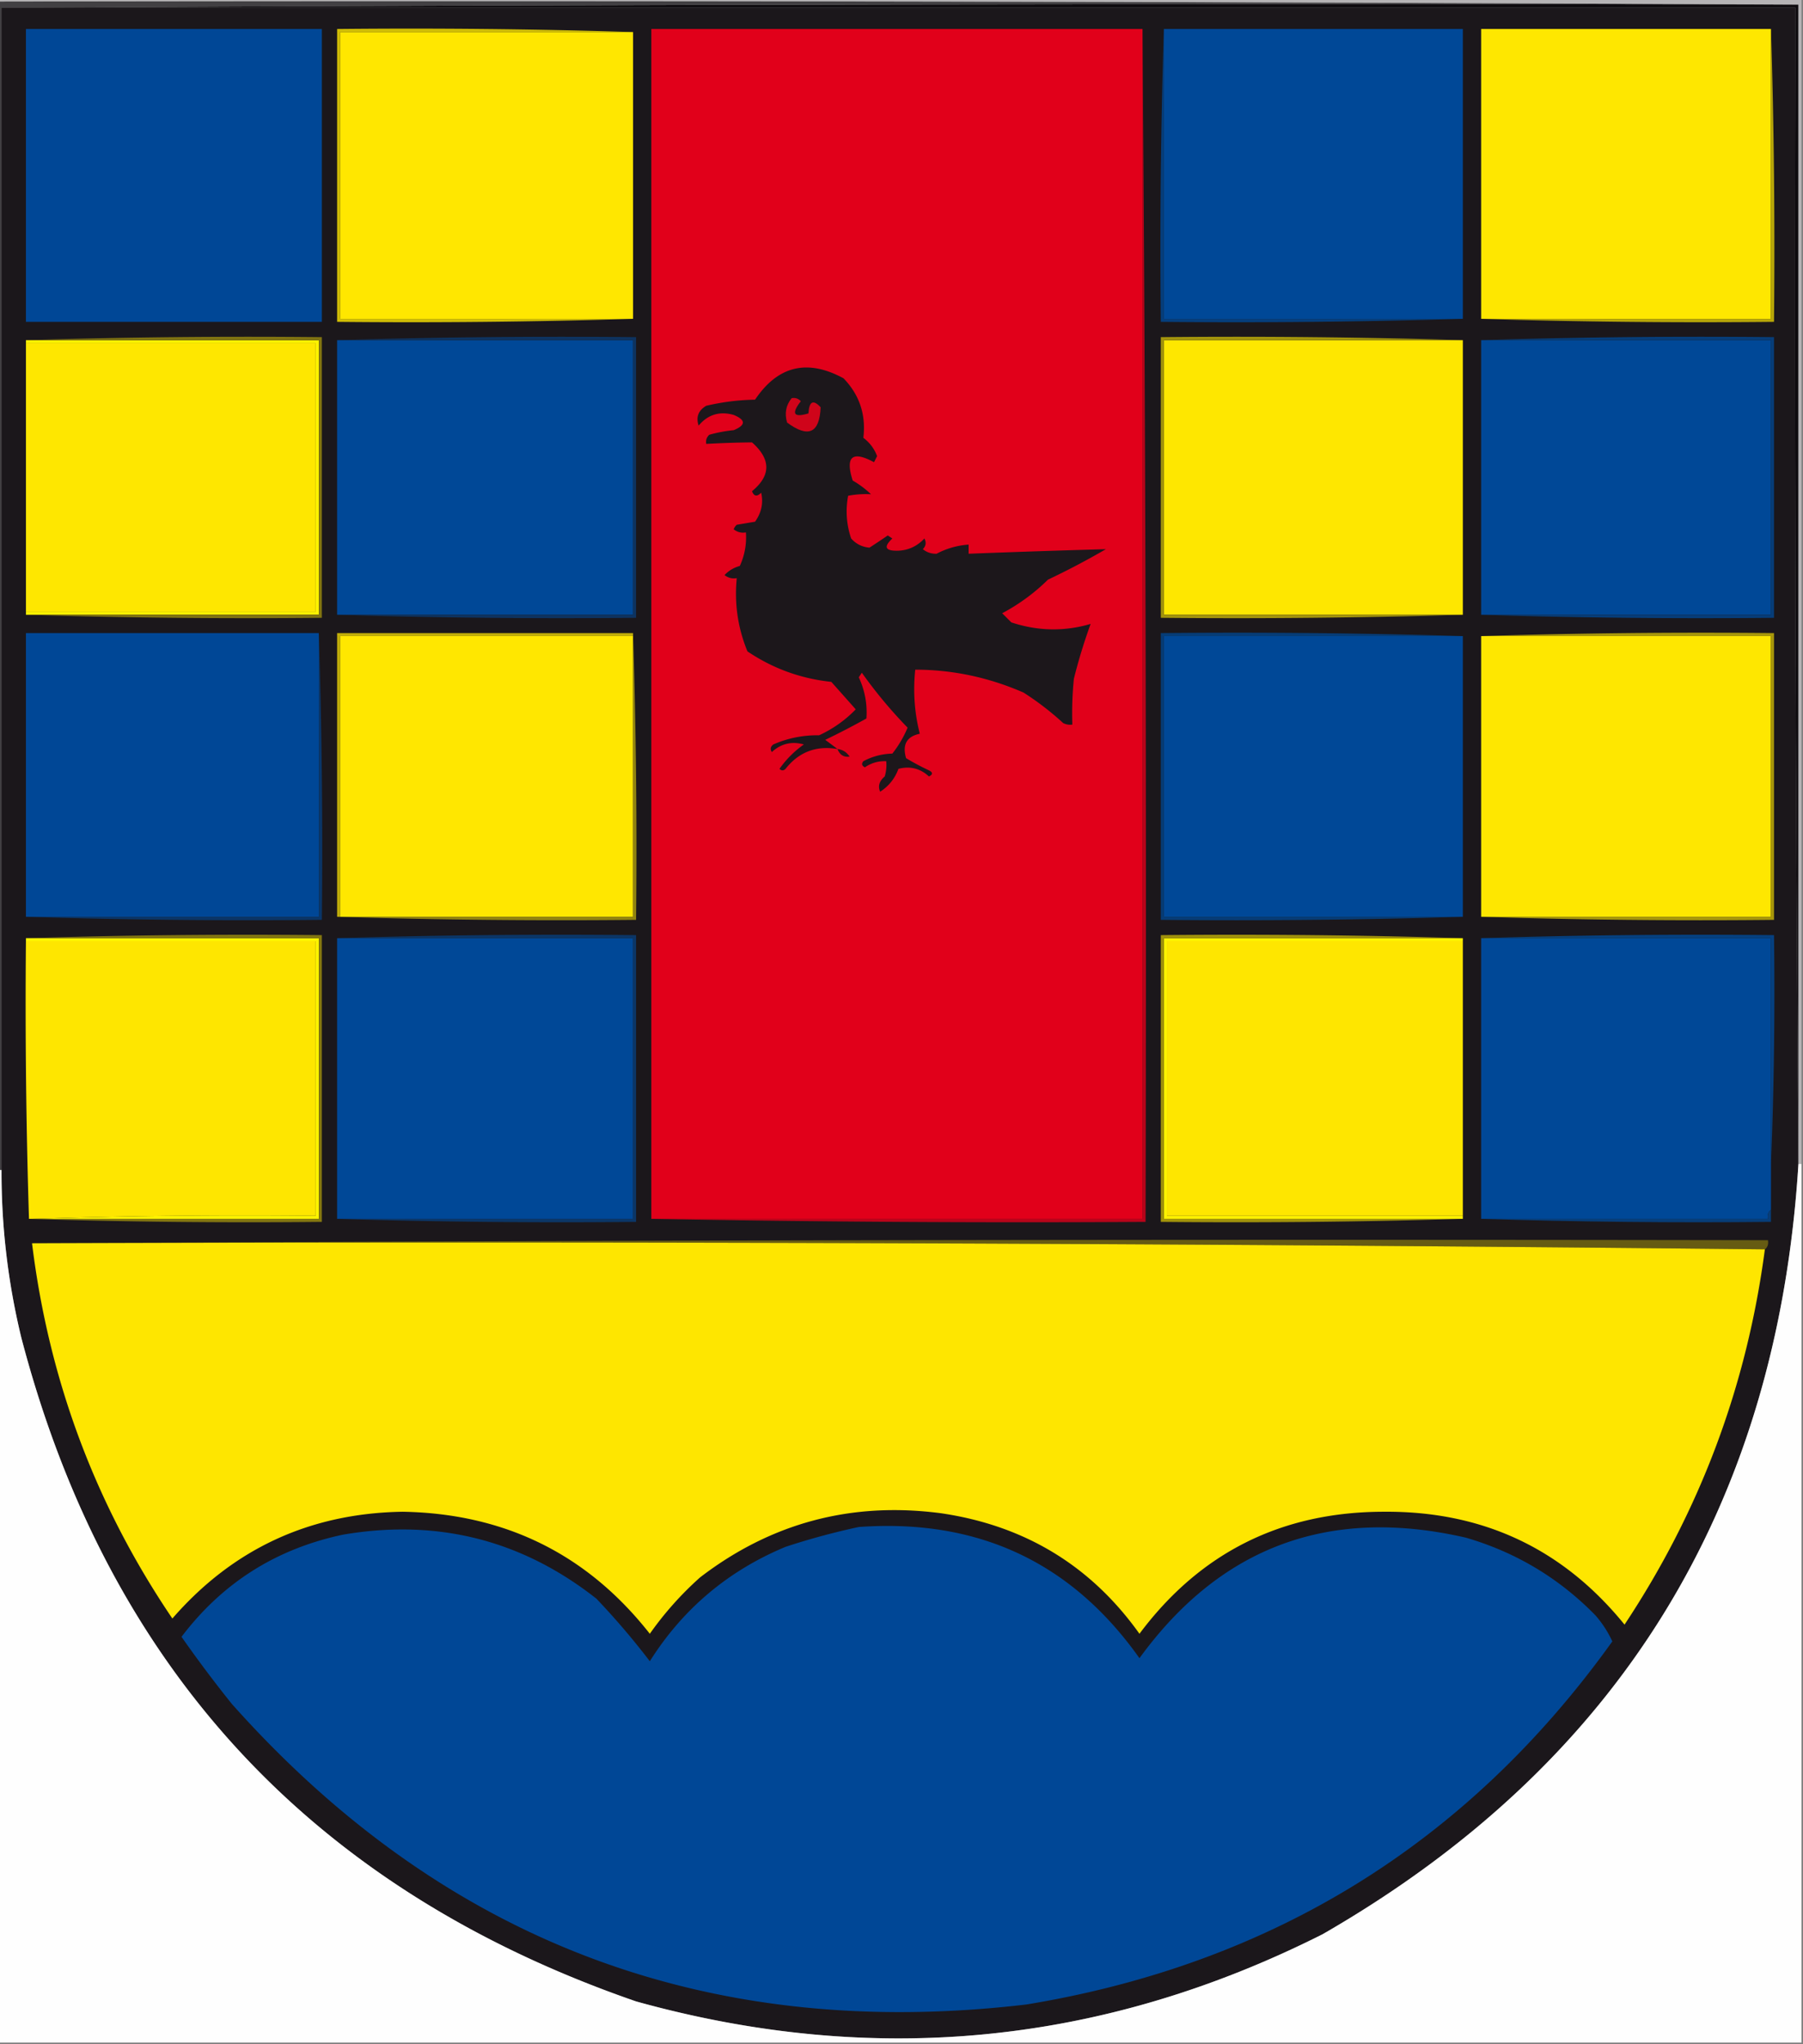<svg xmlns="http://www.w3.org/2000/svg" width="591" height="670" style="shape-rendering:geometricPrecision;text-rendering:geometricPrecision;image-rendering:optimizeQuality;fill-rule:evenodd;clip-rule:evenodd"><rect width="100%" height="100%" fill="#808080" stroke="none"/><path style="opacity:1" fill="#0e0b0f" d="M.5 2.5c196.166-1 392.499-1.333 589-1v380c-1-126.166-1.333-252.499-1-379H.5z"/><path style="opacity:1" fill="#424043" d="M-.5.5c196.834-.333 393.501 0 590 1-196.501-.333-392.834 0-589 1v381h-1V.5z"/><path style="opacity:1" fill="#1b171b" d="M.5 2.5h588c-.333 126.501 0 252.834 1 379-6.963 112.502-58.963 196.668-156 252.5-72.144 36.314-147.144 43.648-225 22C102.536 619.372 35.37 546.872 7 438.5a229.807 229.807 0 0 1-6.5-55V2.5z"/><path style="opacity:1" fill="#b6b4b6" d="M-.5.5v-1h591v382h-1V1.5A87025.58 87025.58 0 0 0-.5.5z"/><path style="opacity:1" fill="#004796" d="M8.5 9.5h97v96h-97v-96z"/><path style="opacity:1" fill="#e1001a" d="M374.5 9.5v390h-161V9.5h161z"/><path style="opacity:1" fill="#004897" d="M381.5 9.5h98v95h-98v-95z"/><path style="opacity:1" fill="#d0bd05" d="M207.5 10.5h-96v94h96a2352.52 2352.52 0 0 1-97 1v-96c32.504-.332 64.838.002 97 1z"/><path style="opacity:1" fill="#ffe700" d="M207.5 10.5v94h-96v-94h96z"/><path style="opacity:1" fill="#fee700" d="M580.5 9.5v95h-95v-95h95z"/><path style="opacity:1" fill="#b8041a" d="M374.5 9.5c1 130.166 1.333 260.499 1 391a6562.825 6562.825 0 0 1-162-1h161V9.5z"/><path style="opacity:1" fill="#053e7c" d="M381.5 9.5v95h98a2450.637 2450.637 0 0 1-99 1c-.332-32.171.002-64.171 1-96z"/><path style="opacity:1" fill="#b7a608" d="M580.5 9.5a2304.214 2304.214 0 0 1 1 96c-32.171.332-64.171-.002-96-1h95v-95z"/><path style="opacity:1" fill="#fee700" d="M8.5 112.5h95v88h-95v-88z"/><path style="opacity:1" fill="#fef300" d="M8.5 112.5v-1h96v90h-96v-1h95v-88h-95z"/><path style="opacity:1" fill="#807310" d="M8.5 111.5a2352.522 2352.522 0 0 1 97-1v92c-32.504.332-64.838-.002-97-1h96v-90h-96z"/><path style="opacity:1" fill="#004897" d="M110.5 111.5h97v90h-97v-90z"/><path style="opacity:1" fill="#fee700" d="M479.5 111.5v90h-98v-90h98z"/><path style="opacity:1" fill="#004897" d="M485.5 111.5h95v90h-95v-90z"/><path style="opacity:1" fill="#063d79" d="M485.5 111.5a2304.214 2304.214 0 0 1 96-1v92c-32.171.332-64.171-.002-96-1h95v-90h-95z"/><path style="opacity:1" fill="#1c171b" d="M274.5 245.5c-6.971-1.179-12.638.988-17 6.5-.667.667-1.333.667-2 0a33.34 33.34 0 0 1 8-8c-4.005-1.098-7.505-.265-10.5 2.5-.617-.949-.451-1.782.5-2.5 4.74-2.072 9.74-3.072 15-3 4.565-2.109 8.565-4.942 12-8.5l-8-9c-10.025-1.063-19.192-4.396-27.5-10-3.149-7.668-4.316-15.668-3.5-24-1.478.262-2.811-.071-4-1 1.324-1.435 2.99-2.435 5-3 1.594-3.491 2.261-7.158 2-11-1.478.262-2.811-.071-4-1a3.647 3.647 0 0 1 1-1.5l6-1c2.106-2.984 2.773-6.151 2-9.5-1.363 1.379-2.363 1.213-3-.5 6.247-5.133 6.247-10.466 0-16-4.978.051-9.978.218-15 .5-.219-1.175.114-2.175 1-3a46.745 46.745 0 0 1 8-1.5c4-1.667 4-3.333 0-5-4.617-1.297-8.45-.13-11.5 3.5-.92-2.808-.087-4.975 2.5-6.5a75.565 75.565 0 0 1 16-2c7.47-11.111 17.137-13.445 29-7 5.232 5.416 7.399 11.916 6.5 19.5 2.111 1.602 3.611 3.602 4.5 6l-1 2c-7.153-3.851-9.486-1.851-7 6a31.177 31.177 0 0 1 6 4.5c-2.595-.131-5.095.036-7.5.5-.879 4.787-.545 9.453 1 14 1.594 1.797 3.594 2.797 6 3a242.237 242.237 0 0 0 6-4l1.5 1c-2.998 2.808-2.331 4.141 2 4 3.347-.166 6.181-1.5 8.5-4 .684 1.284.517 2.451-.5 3.5 1.272 1.046 2.772 1.546 4.5 1.5 3.251-1.724 6.751-2.724 10.5-3v3c15.017-.58 30.017-1.08 45-1.5a256.871 256.871 0 0 1-19 10 63.97 63.97 0 0 1-15 11l3 3c8.689 2.871 17.355 3.037 26 .5a177.193 177.193 0 0 0-5.5 18 112.97 112.97 0 0 0-.5 15 4.934 4.934 0 0 1-3-.5 94.102 94.102 0 0 0-13-10c-11.463-4.997-23.297-7.497-35.5-7.5-.742 7.187-.242 14.187 1.5 21-4.284.885-5.784 3.551-4.5 8a80.507 80.507 0 0 0 7.5 4c1.333.667 1.333 1.333 0 2-2.872-2.646-6.205-3.479-10-2.5-1.17 3.178-3.17 5.678-6 7.5-.788-1.829-.288-3.496 1.5-5a12.93 12.93 0 0 0 .5-5c-2.549-.113-4.882.554-7 2-1.021-.502-1.188-1.168-.5-2 2.93-1.566 6.097-2.4 9.5-2.5a36.104 36.104 0 0 0 5-8.5 152.05 152.05 0 0 1-15-18l-1 1.5c1.996 4.312 2.829 8.812 2.5 13.5a257.142 257.142 0 0 1-13.5 7 173.55 173.55 0 0 1 4 3z"/><path style="opacity:1" fill="#cf041a" d="M259.5 130.5c1.175-.219 2.175.114 3 1-3.204 4.126-2.37 5.46 2.5 4 .23-3.983 1.563-4.649 4-2-.365 8.489-4.031 10.155-11 5-.891-2.998-.391-5.664 1.5-8z"/><path style="opacity:1" fill="#0d3360" d="M110.5 111.5a2401.328 2401.328 0 0 1 98-1v92c-32.838.332-65.504-.002-98-1h97v-90h-97z"/><path style="opacity:1" fill="#a3940b" d="M479.5 111.5h-98v90h98a2450.637 2450.637 0 0 1-99 1v-92c33.171-.332 66.171.002 99 1z"/><path style="opacity:1" fill="#004796" d="M104.5 207.5v93h-96v-93h96z"/><path style="opacity:1" fill="#004897" d="M479.5 208.5v92h-98v-92h98z"/><path style="opacity:1" fill="#c0ad08" d="M207.5 207.5v1h-96v92h-1v-93h97z"/><path style="opacity:1" fill="#ffe700" d="M207.5 208.5v92h-96v-92h96z"/><path style="opacity:1" fill="#063c76" d="M479.5 208.5h-98v92h98a2450.637 2450.637 0 0 1-99 1v-94c33.171-.332 66.171.002 99 1z"/><path style="opacity:1" fill="#fee700" d="M485.5 208.5h95v92h-95v-92z"/><path style="opacity:1" fill="#a7970a" d="M485.5 208.5a2304.214 2304.214 0 0 1 96-1v94c-32.171.332-64.171-.002-96-1h95v-92h-95z"/><path style="opacity:1" fill="#25171a" d="M274.5 245.5c1.696.185 3.029 1.019 4 2.5-1.912.279-3.246-.554-4-2.5z"/><path style="opacity:1" fill="#0a3567" d="M104.5 207.5a2209.105 2209.105 0 0 1 1 94c-32.504.332-64.838-.002-97-1h96v-93z"/><path style="opacity:1" fill="#92840f" d="M207.5 207.5a2209.105 2209.105 0 0 1 1 94c-32.838.332-65.504-.002-98-1h97v-93z"/><path style="opacity:1" fill="#004897" d="M485.5 307.5h95v89c-.904.709-1.237 1.709-1 3h-94v-92z"/><path style="opacity:1" fill="#fee600" d="M8.5 308.5h95v90c-31.171-.331-62.171.002-93 1h-1a2259.168 2259.168 0 0 1-1-91z"/><path style="opacity:1" fill="#fef400" d="M8.5 308.5v-1h96v92h-94a2163.917 2163.917 0 0 1 93-1v-90h-95z"/><path style="opacity:1" fill="#837610" d="M8.5 307.5a2352.522 2352.522 0 0 1 97-1v94c-32.171.332-64.171-.002-96-1h95v-92h-96z"/><path style="opacity:1" fill="#004897" d="M110.5 307.5h97v92h-97v-92z"/><path style="opacity:1" fill="#0b3667" d="M110.5 307.5a2401.328 2401.328 0 0 1 98-1v94c-32.838.332-65.504-.002-98-1h97v-92h-97z"/><path style="opacity:1" fill="#fef200" d="M479.5 307.5v1h-97v90h97v1h-98v-92h98z"/><path style="opacity:1" fill="#fee600" d="M479.5 308.5v90h-97v-90h97z"/><path style="opacity:1" fill="#054080" d="M485.5 307.5a2304.214 2304.214 0 0 1 96-1c.331 25.172-.002 50.172-1 75v-74h-95z"/><path style="opacity:1" fill="#a1920b" d="M479.5 307.5h-98v92h98a2450.637 2450.637 0 0 1-99 1v-94c33.171-.332 66.171.002 99 1z"/><path style="opacity:1" fill="#fefefe" d="M589.5 381.5h1v288H-.5v-286h1a229.807 229.807 0 0 0 6.5 55C35.37 546.872 102.536 619.372 208.5 656c77.856 21.648 152.856 14.314 225-22 97.037-55.832 149.037-139.998 156-252.5z"/><path style="opacity:1" fill="#073d78" d="M580.5 396.5v4c-31.838.332-63.504-.002-95-1h94c-.237-1.291.096-2.291 1-3z"/><path style="opacity:1" fill="#665b12" d="M10.5 407.5c189.499-1 379.166-1.333 569-1 .237 1.291-.096 2.291-1 3a40333.71 40333.71 0 0 0-568-2z"/><path style="opacity:1" fill="#fee600" d="M10.5 407.5c189.67-.665 379.003.001 568 2-5.871 44.622-21.204 85.622-46 123-20.23-24.944-46.563-37.277-79-37-33.448.057-60.114 13.39-80 40-15.898-22.298-37.565-35.465-65-39.5-29.348-3.871-55.681 3.129-79 21a108.148 108.148 0 0 0-16.5 18.5c-20.483-26.074-47.483-39.407-81-40-30.468.487-55.635 12.154-75.5 35-25.168-37.153-40.501-78.153-46-123z"/><path style="opacity:1" fill="#004796" d="M281.5 500.5c39.058-2.796 69.725 11.538 92 43 26.634-36.615 62.3-49.782 107-39.5 16.43 4.795 30.596 13.295 42.5 25.5a35.44 35.44 0 0 1 5.5 8.5c-47.322 66.022-111.322 105.688-192 119-104.19 12.28-191.023-20.553-260.5-98.5a417.414 417.414 0 0 1-16.5-22c13.418-17.719 31.085-28.885 53-33.5 30.89-5.25 58.557 1.75 83 21a247.008 247.008 0 0 1 17.5 20.5c10.834-17.162 25.668-29.662 44.5-37.5a234.312 234.312 0 0 1 24-6.5z"/></svg>